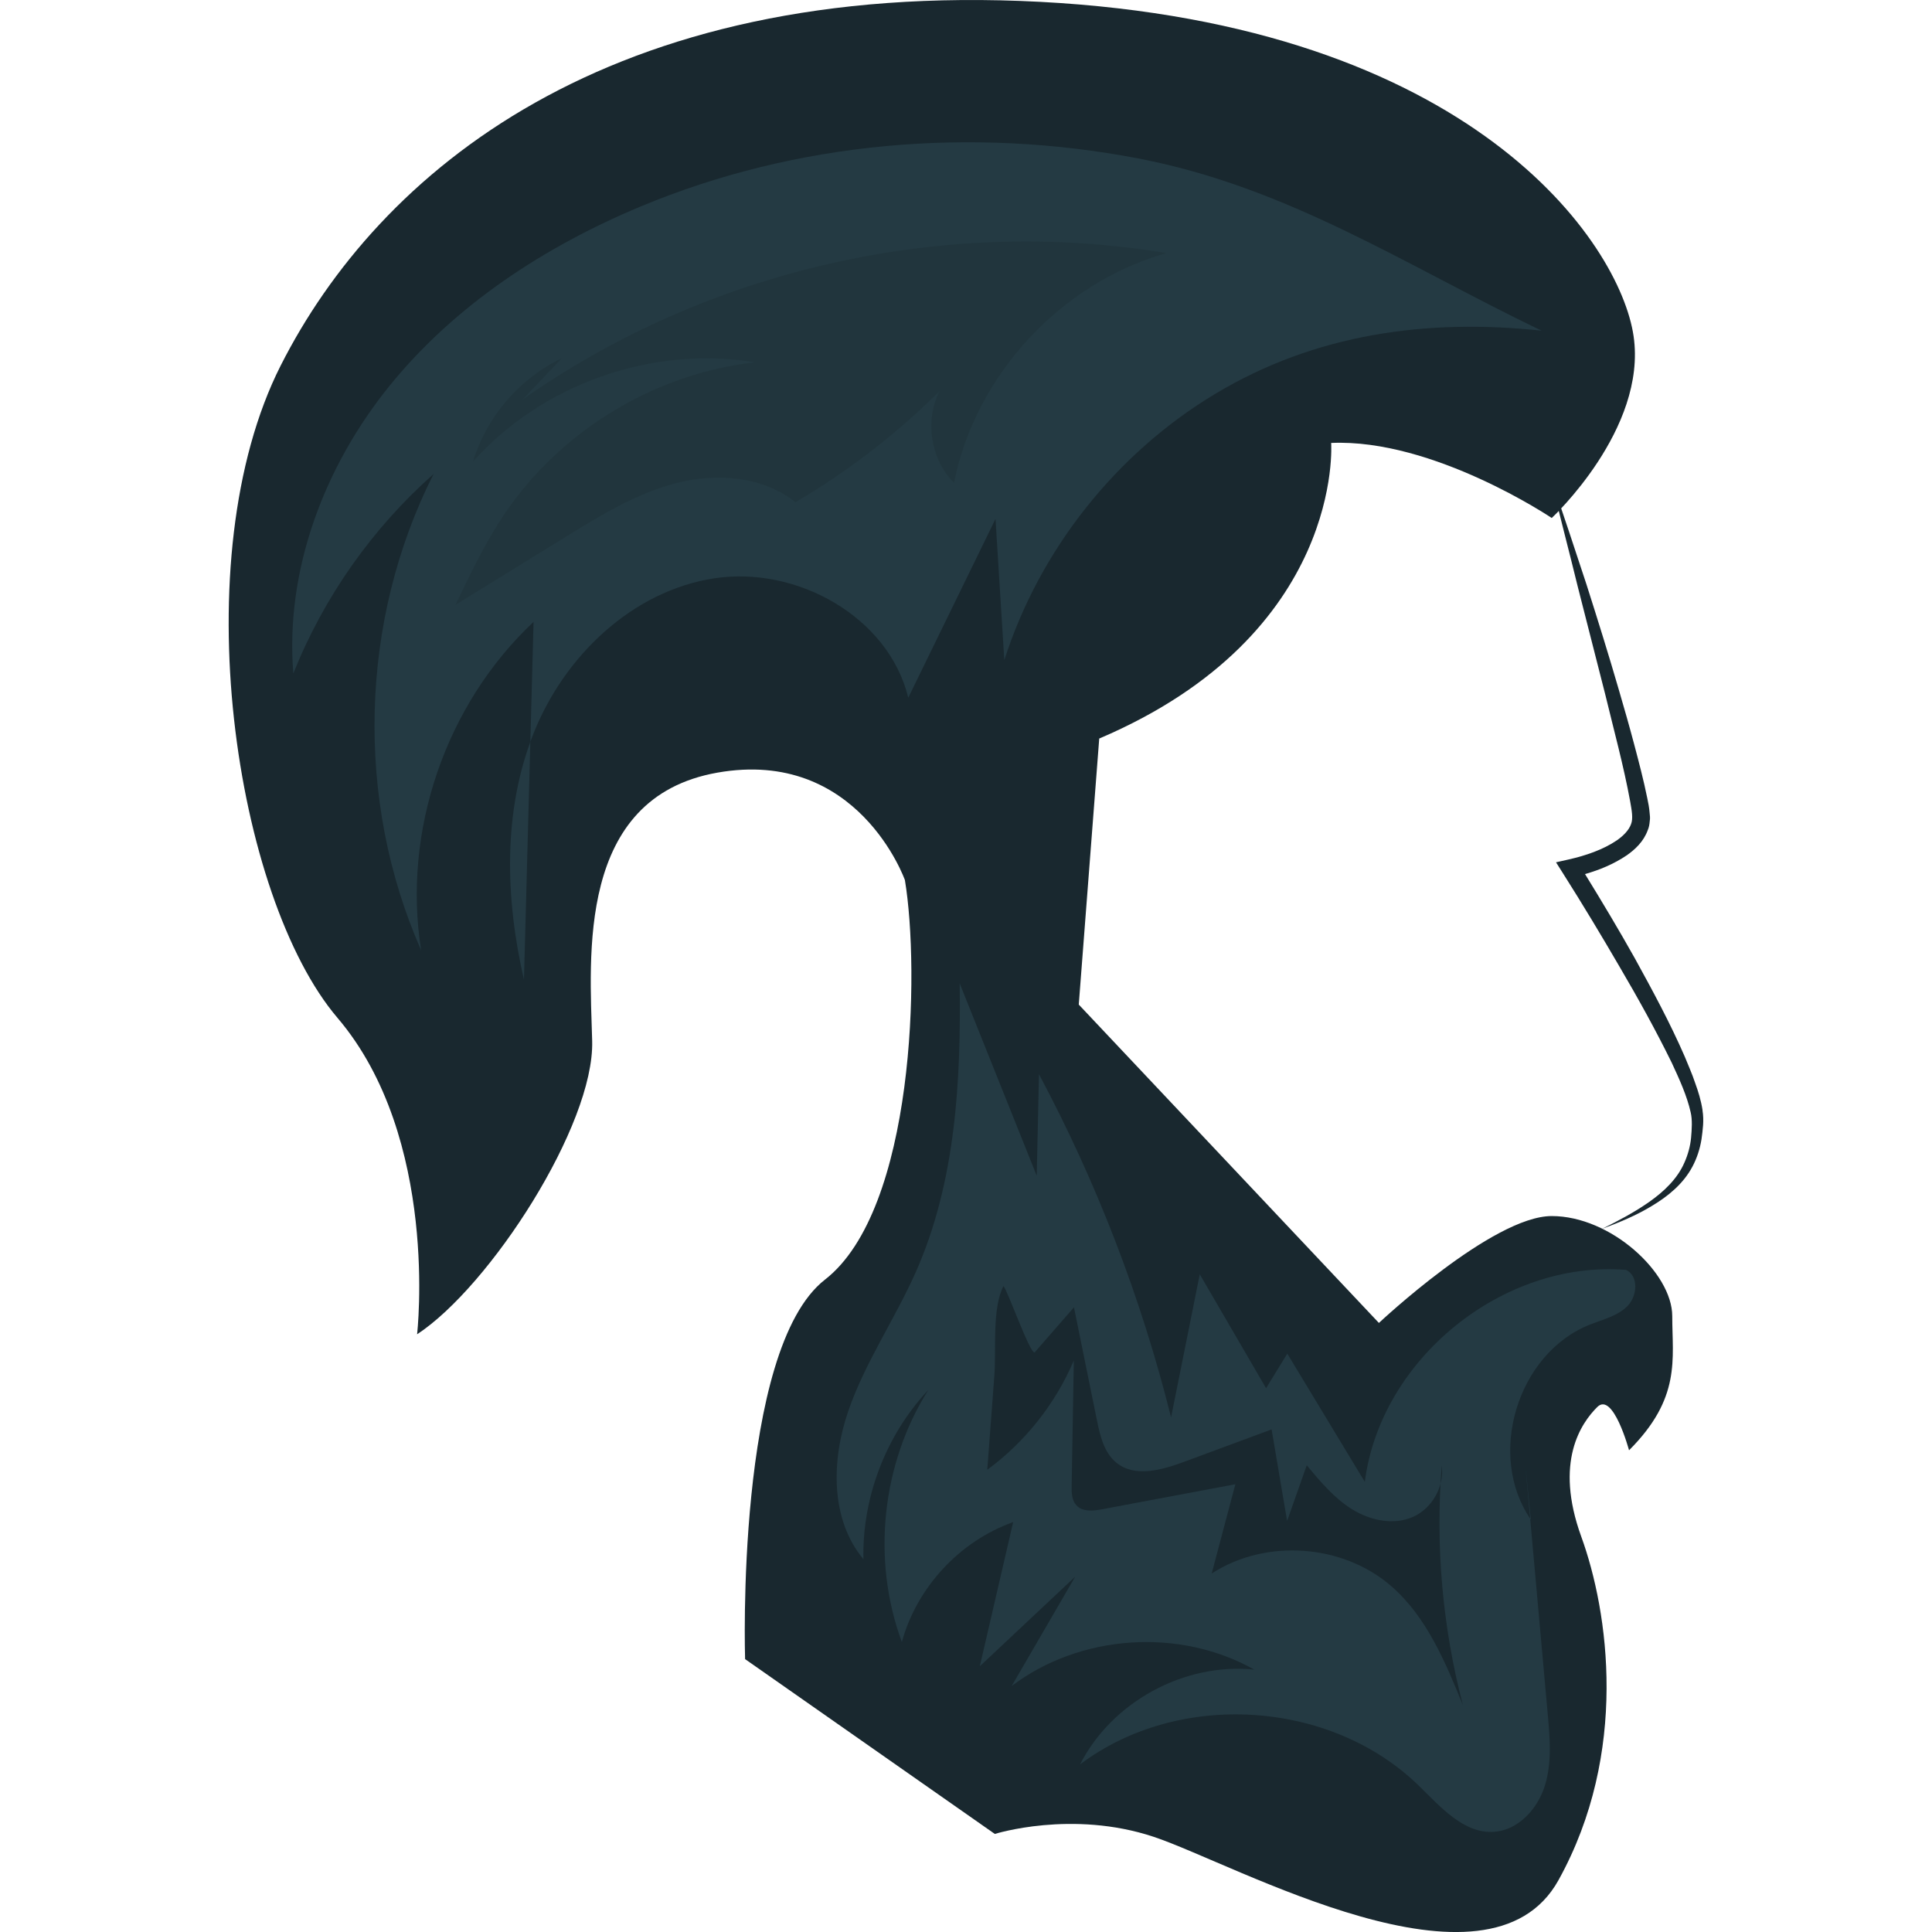 <?xml version="1.0" encoding="UTF-8" standalone="no"?>
<svg
   xmlns:dc="http://purl.org/dc/elements/1.1/"
   xmlns:cc="http://creativecommons.org/ns#"
   xmlns:rdf="http://www.w3.org/1999/02/22-rdf-syntax-ns#"
   xmlns:svg="http://www.w3.org/2000/svg"
   xmlns="http://www.w3.org/2000/svg"
   xmlns:sodipodi="http://sodipodi.sourceforge.net/DTD/sodipodi-0.dtd"
   xmlns:inkscape="http://www.inkscape.org/namespaces/inkscape"
   inkscape:export-ydpi="96"
   inkscape:export-xdpi="96"
   inkscape:export-filename="D:\Repositories\portfolio\rawImages\favorIcon.png"
   inkscape:version="1.0 (4035a4fb49, 2020-05-01)"
   sodipodi:docname="favorIcon.svg"
   id="svg14"
   version="1.1"
   width="512"
   viewBox="0 0 100 100"
   height="512"
   enable-background="new 0 0 100 100">
  <defs
     id="defs18" />
  <sodipodi:namedview
     inkscape:current-layer="svg14"
     inkscape:window-maximized="0"
     inkscape:window-y="0"
     inkscape:window-x="-7"
     inkscape:cy="368.28189"
     inkscape:cx="225.88963"
     inkscape:zoom="0.984375"
     inkscape:snap-nodes="false"
     inkscape:bbox-nodes="true"
     inkscape:snap-bbox-edge-midpoints="false"
     inkscape:snap-bbox="true"
     showgrid="true"
     id="namedview16"
     inkscape:window-height="1368"
     inkscape:window-width="1278"
     inkscape:pageshadow="2"
     inkscape:pageopacity="0"
     guidetolerance="10"
     gridtolerance="10"
     objecttolerance="10"
     borderopacity="1"
     bordercolor="#666666"
     pagecolor="#ffffff">
    <inkscape:grid
       originy="0"
       originx="0"
       id="grid845"
       type="xygrid" />
  </sodipodi:namedview>
  <path
     style="stroke-width:1.111"
     id="path2"
     fill="#19282f"
     d="M 51.49,94.923 38.566,85.876 c 0,0 -0.517,-16.025 4.136,-19.644 4.653,-3.619 4.911,-16.025 4.136,-20.678 0,0 -2.417,-6.856 -9.714,-5.561 -7.297,1.295 -6.591,9.533 -6.473,13.888 0.118,4.355 -5.296,12.711 -9.062,15.182 0,0 1.177,-10.157 -4.119,-16.377 C 12.172,46.466 9.465,28.93 14.526,18.926 19.587,8.922 31.474,-1.082 53.836,0.095 76.198,1.272 83.848,12.57 84.554,17.396 c 0.706,4.825 -4.237,9.415 -4.237,9.415 0,0 -6.12,-4.119 -11.416,-3.884 0,0 0.706,9.886 -12.005,15.3 L 55.837,51.997 71.372,68.475 c 0,0 5.885,-5.532 8.945,-5.532 3.06,0 6.238,2.942 6.238,5.179 0,2.236 0.471,4.237 -2.236,6.944 0,0 -0.824,-3.06 -1.648,-2.236 -0.824,0.824 -2.236,2.825 -0.824,6.709 1.412,3.884 2.472,11.181 -1.177,17.772 -3.648,6.591 -16.712,-0.824 -20.949,-2.236 -4.237,-1.412 -8.231,-0.15 -8.231,-0.15 z" />
  <path
     style="stroke-width:7.168;stroke-miterlimit:4;stroke-dasharray:none;stroke:none;stroke-opacity:1"
     id="path4"
     fill="#19282f"
     d="m 88.124,57.468 c -0.078,-0.51 -0.223,-0.976 -0.389,-1.43 -0.152,-0.463 -0.352,-0.897 -0.531,-1.344 -0.764,-1.757 -1.671,-3.431 -2.588,-5.097 -0.825,-1.472 -1.69,-2.916 -2.575,-4.354 0.757,-0.219 1.481,-0.513 2.172,-0.98 0.428,-0.304 0.864,-0.708 1.077,-1.301 0.063,-0.143 0.087,-0.298 0.1,-0.456 0.028,-0.165 0.009,-0.296 -0.006,-0.431 -0.021,-0.282 -0.072,-0.521 -0.121,-0.759 -0.194,-0.962 -0.44,-1.884 -0.685,-2.813 -0.246,-0.927 -0.509,-1.848 -0.778,-2.766 -0.533,-1.838 -1.103,-3.664 -1.684,-5.486 -0.605,-1.815 -1.185,-3.637 -1.834,-5.438 0.442,1.862 0.934,3.709 1.386,5.566 l 1.416,5.552 c 0.447,1.85 0.956,3.707 1.293,5.548 0.084,0.472 0.161,0.888 0.046,1.177 -0.111,0.313 -0.397,0.607 -0.744,0.846 -0.701,0.476 -1.609,0.786 -2.47,0.98 l -0.67,0.151 0.361,0.57 c 1.008,1.59 1.984,3.211 2.932,4.841 0.954,1.626 1.87,3.277 2.695,4.959 0.391,0.841 0.789,1.711 0.98,2.563 0.097,0.395 0.061,0.888 0.023,1.327 -0.045,0.45 -0.165,0.882 -0.348,1.289 -0.357,0.823 -1.044,1.483 -1.805,2.019 -0.765,0.539 -1.606,0.982 -2.454,1.403 0.889,-0.328 1.771,-0.693 2.591,-1.193 0.816,-0.489 1.608,-1.128 2.084,-2.023 0.236,-0.441 0.393,-0.928 0.471,-1.417 0.066,-0.498 0.138,-0.961 0.052,-1.501 z" />
  <path
     style="stroke-width:1.111"
     id="path6"
     opacity="0.25"
     fill="#467082"
     d="m 33.139,10.696 c -4.952,2.07 -9.588,5.094 -12.968,9.263 -3.38,4.168 -5.42,9.551 -4.989,14.9 1.573,-3.942 4.08,-7.508 7.258,-10.322 -3.832,7.579 -4.075,16.879 -0.642,24.647 -0.981,-6.154 1.271,-12.733 5.819,-16.994 -0.166,6.173 -0.331,12.345 -0.497,18.518 -0.97,-4.201 -1.1,-8.719 0.488,-12.728 1.588,-4.009 5.111,-7.401 9.374,-8.048 4.263,-0.647 9.007,1.993 10.03,6.181 1.505,-3.084 3.01,-6.169 4.515,-9.253 0.152,2.436 0.304,4.872 0.456,7.307 1.826,-5.702 5.78,-10.695 10.912,-13.778 C 68.075,17.274 73.87,16.481 79.792,17.116 72.838,13.78 66.699,9.69 58.906,8.199 50.316,6.555 41.229,7.314 33.139,10.696 Z" />
  <path
     style="stroke-width:1.111"
     id="path8"
     opacity="0.25"
     fill="#19282f"
     d="m 27.048,20.681 c 9.555,-6.731 21.804,-9.516 33.329,-7.579 -5.47,1.54 -9.891,6.321 -10.998,11.894 -1.209,-1.21 -1.529,-3.216 -0.755,-4.742 -2.229,2.218 -4.739,4.152 -7.452,5.742 -1.671,-1.338 -4.037,-1.525 -6.113,-1.004 -2.076,0.521 -3.935,1.66 -5.757,2.784 -0.363,0.224 -0.725,0.447 -1.088,0.671 -0.258,0.159 -0.516,0.318 -0.774,0.477 -1.288,0.795 -2.577,1.589 -3.865,2.384 0.769,-1.611 1.542,-3.229 2.541,-4.709 2.914,-4.318 7.776,-7.263 12.952,-7.846 -5.307,-0.882 -11.005,1.127 -14.586,5.141 0.698,-2.32 2.412,-4.314 4.6,-5.353" />
  <path
     style="stroke-width:1.111"
     id="path10"
     opacity="0.25"
     fill="#467082"
     d="m 78.951,75.811 c 0.387,4.309 0.774,8.618 1.161,12.927 0.112,1.245 0.22,2.529 -0.16,3.719 -0.38,1.191 -1.378,2.276 -2.624,2.358 -1.583,0.105 -2.781,-1.312 -3.92,-2.416 -4.572,-4.429 -12.428,-4.909 -17.506,-1.071 1.65,-3.242 5.399,-5.283 9.018,-4.909 -3.868,-2.181 -9.017,-1.833 -12.556,0.849 1.096,-1.887 2.192,-3.773 3.288,-5.66 -1.646,1.546 -3.291,3.091 -4.937,4.637 0.575,-2.487 1.151,-4.974 1.726,-7.461 -2.765,0.983 -4.986,3.376 -5.761,6.207 -1.572,-4.248 -1.051,-9.216 1.368,-13.045 -2.192,2.339 -3.424,5.551 -3.358,8.756 -1.721,-2.062 -1.659,-5.124 -0.784,-7.664 0.874,-2.54 2.433,-4.784 3.516,-7.242 2.042,-4.633 2.323,-9.837 2.251,-14.899 1.329,3.32 2.659,6.64 3.988,9.959 0.039,-1.751 0.078,-3.502 0.117,-5.253 2.994,5.61 5.296,11.589 6.837,17.759 0.495,-2.469 0.99,-4.937 1.485,-7.406 1.144,1.966 2.288,3.931 3.432,5.897 0.366,-0.597 0.732,-1.193 1.098,-1.79 1.338,2.213 2.675,4.426 4.013,6.638 0.812,-6.355 7.136,-11.487 13.522,-10.972 0.658,0.314 0.589,1.347 0.078,1.867 -0.511,0.519 -1.264,0.695 -1.942,0.962 -3.76,1.48 -5.368,6.772 -3.066,10.094" />
  <path
     style="stroke-width:1.111"
     id="path12"
     fill="#19282f"
     d="m 51.1,76.076 c 1.962,-1.44 3.527,-3.416 4.481,-5.655 -0.037,2.158 -0.075,4.317 -0.112,6.475 -0.006,0.36 0.002,0.758 0.247,1.022 0.322,0.346 0.876,0.286 1.341,0.199 2.295,-0.431 4.59,-0.862 6.885,-1.293 -0.408,1.54 -0.817,3.081 -1.225,4.621 2.796,-1.815 6.782,-1.534 9.296,0.654 1.825,1.589 2.796,3.918 3.707,6.16 -1.055,-4.032 -1.427,-8.242 -1.095,-12.397 0.141,1.071 -0.487,2.198 -1.471,2.644 -1.004,0.454 -2.214,0.201 -3.153,-0.376 -0.938,-0.578 -1.66,-1.441 -2.364,-2.288 -0.339,0.961 -0.677,1.921 -1.016,2.882 -0.268,-1.579 -0.535,-3.159 -0.803,-4.738 -1.513,0.56 -3.026,1.121 -4.539,1.681 -1.139,0.422 -2.523,0.811 -3.476,0.058 -0.654,-0.516 -0.861,-1.402 -1.027,-2.218 -0.396,-1.947 -0.792,-3.894 -1.188,-5.841 -0.68,0.78 -1.361,1.56 -2.041,2.341 -0.261,0 -1.352,-3.105 -1.607,-3.441 -0.6,1.164 -0.372,3.289 -0.471,4.617 -0.123,1.632 -0.245,3.263 -0.368,4.895 z" />
</svg>
